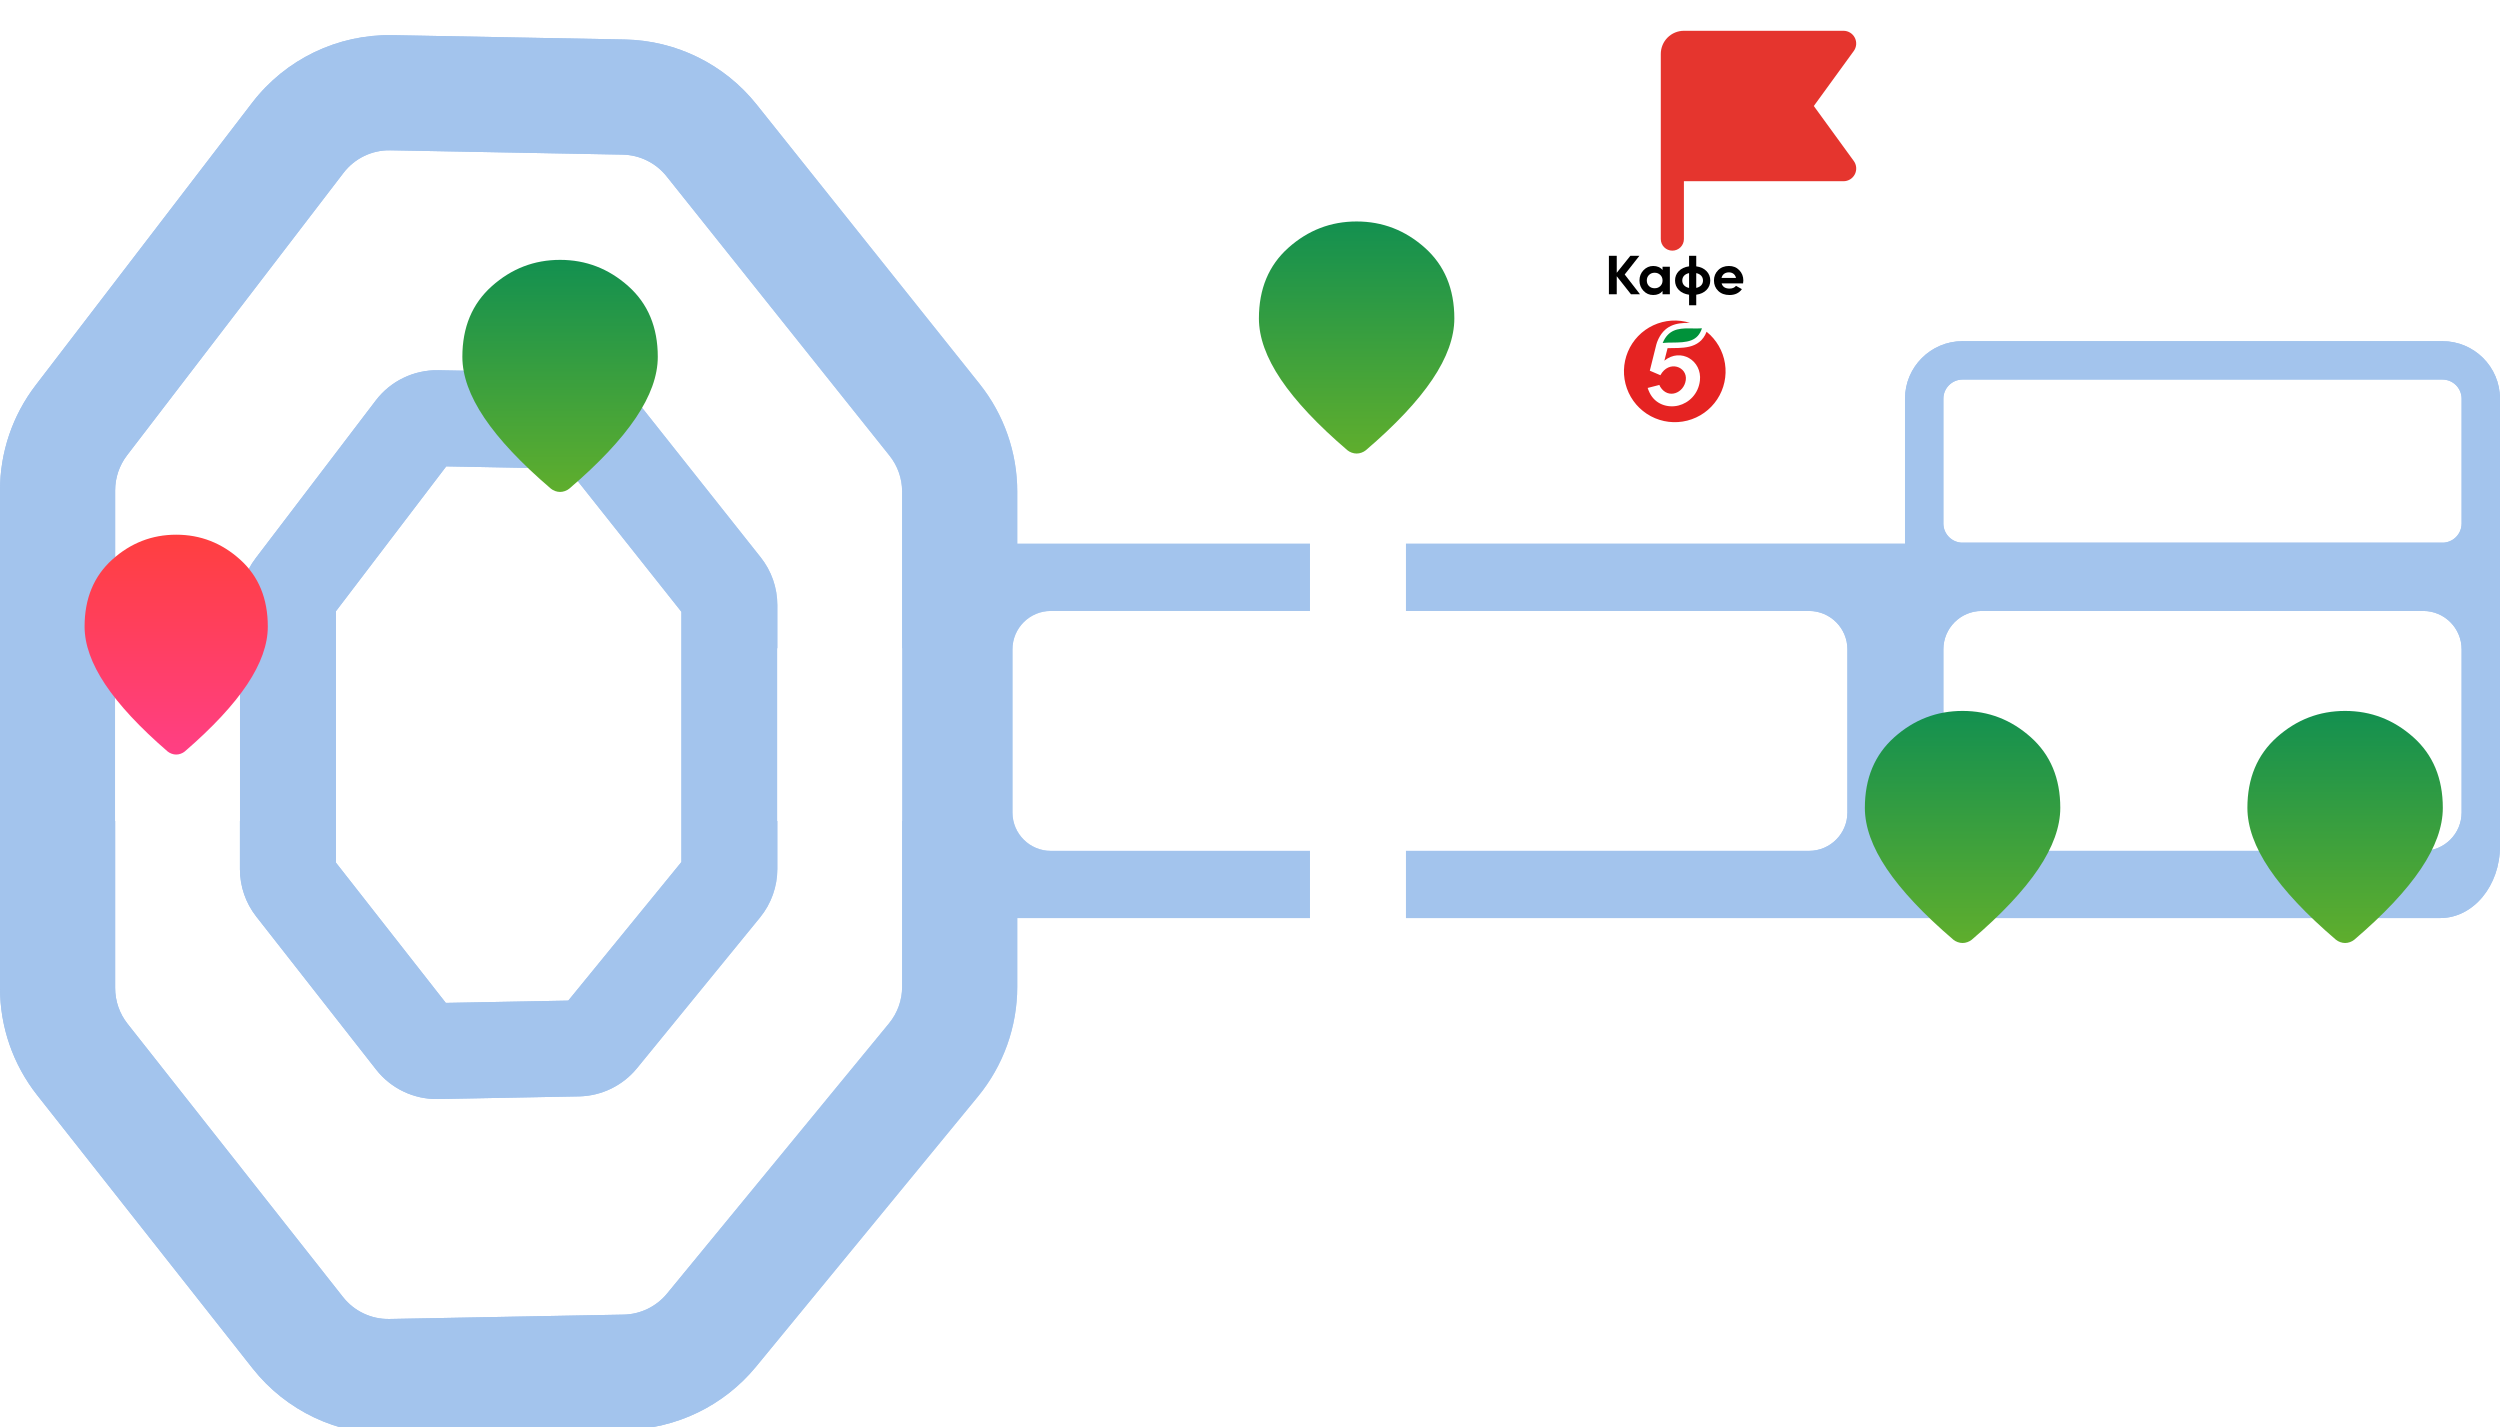 <svg width="303" height="173" viewBox="0 0 303 173" fill="none" xmlns="http://www.w3.org/2000/svg">
<g filter="url(#filter0_i_528_5875)">
<path fill-rule="evenodd" clip-rule="evenodd" d="M237.864 40.185C234.009 40.185 230.885 43.31 230.885 47.164L230.885 64.741L123.294 64.741L123.294 58.419C123.294 53.673 121.681 49.068 118.721 45.359L91.694 11.496C87.807 6.625 81.952 3.739 75.721 3.623L47.566 3.097C40.916 2.973 34.603 6.016 30.558 11.294L4.319 45.53C1.518 49.184 -2.21035e-06 53.661 -2.41164e-06 58.266L-5.04867e-06 118.594C-5.25426e-06 123.297 1.584 127.863 4.496 131.557L30.614 164.684C34.669 169.827 40.898 172.776 47.446 172.654L75.841 172.124C81.968 172.009 87.738 169.216 91.628 164.481L118.535 131.726C121.612 127.981 123.294 123.284 123.294 118.437L123.294 110.103L295.77 110.104C299.763 110.104 303 106.198 303 101.38L303 73.464L303 73.457L303 47.164C303 43.31 299.875 40.185 296.021 40.185L237.864 40.185ZM235.537 47.164C235.537 45.88 236.579 44.838 237.864 44.838L296.021 44.838C297.306 44.838 298.347 45.88 298.347 47.164L298.347 62.285C298.347 63.57 297.306 64.612 296.021 64.612L237.864 64.612C236.579 64.612 235.537 63.57 235.537 62.285L235.537 47.164ZM40.71 103.382L54.033 120.389L68.877 120.11L82.584 103.317L82.584 72.986L68.827 55.638L54.083 55.361L40.71 72.922L40.71 103.382ZM31.059 109.923C29.776 108.286 29.079 106.265 29.079 104.185L29.079 72.137C29.079 70.1 29.747 68.12 30.981 66.499L45.543 47.375C47.34 45.015 50.155 43.653 53.121 43.709L70.143 44.029C72.922 44.081 75.532 45.373 77.259 47.551L92.201 66.394C93.505 68.038 94.215 70.076 94.215 72.175L94.215 104.146C94.215 106.29 93.475 108.368 92.119 110.03L77.207 128.3C75.478 130.418 72.906 131.668 70.173 131.72L53.091 132.04C50.17 132.095 47.393 130.775 45.591 128.475L31.059 109.923ZM15.456 122.915C14.486 121.684 13.958 120.162 13.958 118.594L13.958 58.266C13.958 56.731 14.464 55.239 15.398 54.02L41.636 19.785C42.984 18.026 45.089 17.011 47.305 17.053L75.461 17.578C77.538 17.617 79.489 18.579 80.785 20.202L107.812 54.066C108.798 55.302 109.336 56.837 109.336 58.419L109.336 118.437C109.336 120.052 108.775 121.618 107.75 122.867L80.843 155.621C79.546 157.199 77.623 158.13 75.581 158.168L47.185 158.698C45.003 158.739 42.927 157.756 41.575 156.042L15.456 122.915ZM219.253 72.884C221.823 72.884 223.906 74.967 223.906 77.537L223.906 97.31C223.906 99.88 221.823 101.963 219.253 101.963L127.365 101.963C124.795 101.963 122.712 99.88 122.712 97.31L122.712 77.537C122.712 74.967 124.795 72.884 127.365 72.884L219.253 72.884ZM298.347 77.535C298.347 74.966 296.264 72.883 293.695 72.883L240.19 72.883C237.62 72.883 235.537 74.966 235.537 77.535L235.537 97.309C235.537 99.878 237.62 101.961 240.19 101.961L293.695 101.961C296.264 101.961 298.347 99.878 298.347 97.309L298.347 77.535Z" fill="url(#paint0_radial_528_5875)"/>
<path fill-rule="evenodd" clip-rule="evenodd" d="M237.864 40.185C234.009 40.185 230.885 43.31 230.885 47.164L230.885 64.741L123.294 64.741L123.294 58.419C123.294 53.673 121.681 49.068 118.721 45.359L91.694 11.496C87.807 6.625 81.952 3.739 75.721 3.623L47.566 3.097C40.916 2.973 34.603 6.016 30.558 11.294L4.319 45.53C1.518 49.184 -2.21035e-06 53.661 -2.41164e-06 58.266L-5.04867e-06 118.594C-5.25426e-06 123.297 1.584 127.863 4.496 131.557L30.614 164.684C34.669 169.827 40.898 172.776 47.446 172.654L75.841 172.124C81.968 172.009 87.738 169.216 91.628 164.481L118.535 131.726C121.612 127.981 123.294 123.284 123.294 118.437L123.294 110.103L295.77 110.104C299.763 110.104 303 106.198 303 101.38L303 73.464L303 73.457L303 47.164C303 43.31 299.875 40.185 296.021 40.185L237.864 40.185ZM235.537 47.164C235.537 45.88 236.579 44.838 237.864 44.838L296.021 44.838C297.306 44.838 298.347 45.88 298.347 47.164L298.347 62.285C298.347 63.57 297.306 64.612 296.021 64.612L237.864 64.612C236.579 64.612 235.537 63.57 235.537 62.285L235.537 47.164ZM40.71 103.382L54.033 120.389L68.877 120.11L82.584 103.317L82.584 72.986L68.827 55.638L54.083 55.361L40.71 72.922L40.71 103.382ZM31.059 109.923C29.776 108.286 29.079 106.265 29.079 104.185L29.079 72.137C29.079 70.1 29.747 68.12 30.981 66.499L45.543 47.375C47.34 45.015 50.155 43.653 53.121 43.709L70.143 44.029C72.922 44.081 75.532 45.373 77.259 47.551L92.201 66.394C93.505 68.038 94.215 70.076 94.215 72.175L94.215 104.146C94.215 106.29 93.475 108.368 92.119 110.03L77.207 128.3C75.478 130.418 72.906 131.668 70.173 131.72L53.091 132.04C50.17 132.095 47.393 130.775 45.591 128.475L31.059 109.923ZM15.456 122.915C14.486 121.684 13.958 120.162 13.958 118.594L13.958 58.266C13.958 56.731 14.464 55.239 15.398 54.02L41.636 19.785C42.984 18.026 45.089 17.011 47.305 17.053L75.461 17.578C77.538 17.617 79.489 18.579 80.785 20.202L107.812 54.066C108.798 55.302 109.336 56.837 109.336 58.419L109.336 118.437C109.336 120.052 108.775 121.618 107.75 122.867L80.843 155.621C79.546 157.199 77.623 158.13 75.581 158.168L47.185 158.698C45.003 158.739 42.927 157.756 41.575 156.042L15.456 122.915ZM219.253 72.884C221.823 72.884 223.906 74.967 223.906 77.537L223.906 97.31C223.906 99.88 221.823 101.963 219.253 101.963L127.365 101.963C124.795 101.963 122.712 99.88 122.712 97.31L122.712 77.537C122.712 74.967 124.795 72.884 127.365 72.884L219.253 72.884ZM298.347 77.535C298.347 74.966 296.264 72.883 293.695 72.883L240.19 72.883C237.62 72.883 235.537 74.966 235.537 77.535L235.537 97.309C235.537 99.878 237.62 101.961 240.19 101.961L293.695 101.961C296.264 101.961 298.347 99.878 298.347 97.309L298.347 77.535Z" fill="#A3C4ED"/>
</g>
<g filter="url(#filter1_i_528_5875)">
<rect x="158.77" y="119.406" width="62.81" height="11.632" rx="2.326" transform="rotate(-90 158.77 119.406)" fill="white"/>
</g>
<g filter="url(#filter2_i_528_5875)">
<rect x="94.215" y="98.342" width="20.937" height="15.121" transform="rotate(-90 94.215 98.342)" fill="white"/>
</g>
<g filter="url(#filter3_i_528_5875)">
<rect x="13.958" y="98.342" width="20.937" height="15.121" transform="rotate(-90 13.958 98.342)" fill="white"/>
</g>
<g filter="url(#filter4_ii_528_5875)">
<circle cx="61.321" cy="88.117" r="9.791" transform="rotate(90 61.321 88.117)" fill="white"/>
</g>
<g filter="url(#filter5_ii_528_5875)">
<path d="M21.355 90.438C21.17 90.438 20.985 90.404 20.8 90.336C20.615 90.268 20.453 90.177 20.314 90.064C16.937 87.145 14.416 84.435 12.751 81.935C11.085 79.434 10.252 77.097 10.252 74.925C10.252 71.53 11.369 68.826 13.601 66.812C15.833 64.798 18.418 63.791 21.355 63.791C24.293 63.791 26.878 64.798 29.109 66.812C31.342 68.826 32.458 71.53 32.458 74.925C32.458 77.097 31.625 79.434 29.96 81.935C28.294 84.435 25.773 87.145 22.396 90.064C22.257 90.177 22.095 90.268 21.91 90.336C21.725 90.404 21.54 90.438 21.355 90.438Z" fill="url(#paint1_linear_528_5875)"/>
</g>
<g filter="url(#filter6_ii_528_5875)">
<path d="M67.881 58.609C67.684 58.609 67.487 58.574 67.289 58.502C67.092 58.43 66.919 58.335 66.771 58.215C63.169 55.134 60.479 52.274 58.703 49.635C56.927 46.995 56.038 44.528 56.038 42.235C56.038 38.652 57.229 35.797 59.611 33.671C61.991 31.545 64.748 30.482 67.881 30.482C71.015 30.482 73.772 31.545 76.152 33.671C78.534 35.797 79.724 38.652 79.724 42.235C79.724 44.528 78.836 46.995 77.06 49.635C75.283 52.274 72.594 55.134 68.992 58.215C68.844 58.335 68.671 58.43 68.473 58.502C68.276 58.574 68.079 58.609 67.881 58.609Z" fill="url(#paint2_linear_528_5875)"/>
</g>
<g filter="url(#filter7_ii_528_5875)">
<path d="M164.423 53.955C164.225 53.955 164.028 53.919 163.831 53.848C163.633 53.776 163.46 53.681 163.312 53.561C159.71 50.48 157.021 47.619 155.244 44.98C153.468 42.34 152.58 39.874 152.58 37.581C152.58 33.998 153.77 31.143 156.152 29.017C158.532 26.891 161.289 25.828 164.423 25.828C167.556 25.828 170.313 26.891 172.694 29.017C175.075 31.143 176.266 33.998 176.266 37.581C176.266 39.874 175.377 42.34 173.601 44.98C171.825 47.619 169.135 50.48 165.533 53.561C165.385 53.681 165.212 53.776 165.015 53.848C164.817 53.919 164.62 53.955 164.423 53.955Z" fill="url(#paint3_linear_528_5875)"/>
</g>
<g clip-path="url(#clip0_528_5875)">
<rect x="183.933" y="25.766" width="37.95" height="27.963" rx="4.633" fill="white"/>
<g filter="url(#filter8_i_528_5875)">
<rect x="184" y="25" width="38" height="29" fill="white"/>
</g>
<path d="M198.767 35.666H197.672L195.95 33.48V35.666H195V31H195.95V33.06L197.603 31H198.698L196.914 33.267L198.767 35.666Z" fill="black"/>
<path d="M201.5 32.33H202.388V35.663H201.5V35.27C201.231 35.596 200.859 35.756 200.377 35.756C199.895 35.756 199.523 35.59 199.193 35.25C198.869 34.91 198.704 34.49 198.704 33.996C198.704 33.503 198.869 33.09 199.193 32.749C199.524 32.409 199.916 32.236 200.377 32.236C200.839 32.236 201.231 32.396 201.5 32.723V32.33ZM200.543 34.936C200.818 34.936 201.046 34.85 201.224 34.676C201.41 34.496 201.5 34.27 201.5 33.996C201.5 33.723 201.411 33.497 201.224 33.323C201.045 33.143 200.818 33.056 200.543 33.056C200.268 33.056 200.04 33.143 199.861 33.323C199.682 33.497 199.593 33.723 199.593 33.996C199.593 34.27 199.682 34.496 199.861 34.676C200.04 34.85 200.268 34.936 200.543 34.936Z" fill="black"/>
<path d="M205.584 37H204.716V35.72C204.185 35.646 203.772 35.453 203.47 35.14C203.167 34.826 203.015 34.446 203.015 34C203.015 33.553 203.166 33.173 203.47 32.86C203.772 32.546 204.185 32.353 204.716 32.279V31H205.584V32.28C206.114 32.353 206.527 32.547 206.83 32.86C207.133 33.173 207.284 33.553 207.284 34C207.284 34.447 207.133 34.827 206.83 35.14C206.527 35.453 206.114 35.647 205.584 35.72V37V37ZM204.716 34.9V33.1C204.185 33.213 203.89 33.547 203.89 34C203.89 34.453 204.186 34.787 204.716 34.9M205.584 34.893C206.114 34.78 206.403 34.447 206.403 34C206.403 33.553 206.114 33.213 205.584 33.1V34.893V34.893Z" fill="black"/>
<path d="M208.662 34.35C208.779 34.77 209.102 34.976 209.633 34.976C209.97 34.976 210.232 34.863 210.404 34.643L211.12 35.043C210.782 35.516 210.28 35.756 209.619 35.756C209.047 35.756 208.593 35.59 208.248 35.256C207.904 34.923 207.732 34.503 207.732 33.996C207.732 33.49 207.904 33.076 208.242 32.743C208.579 32.403 209.02 32.236 209.55 32.236C210.053 32.236 210.473 32.403 210.797 32.743C211.127 33.083 211.292 33.496 211.292 33.996C211.292 34.11 211.279 34.223 211.258 34.35H208.662ZM210.404 33.683C210.3 33.23 209.956 33.01 209.55 33.01C209.075 33.01 208.752 33.257 208.648 33.683H210.404H210.404Z" fill="black"/>
<path d="M203 38C199.14 38 196 41.14 196 45C196 48.859 199.14 52 203 52C206.86 52 210 48.86 210 45C210 41.14 206.86 38 203 38Z" fill="white"/>
<path d="M206.838 40.207C205.983 42.429 203.713 42.142 202.11 42.197L201.721 43.714C203.697 42.105 206.31 43.7 206.03 46.131C205.842 47.768 204.675 48.839 203.441 49.147C202.095 49.482 200.605 48.98 199.937 47.609C199.844 47.417 199.763 47.22 199.695 47.019L201.114 46.655C201.141 46.737 201.179 46.815 201.226 46.888C202.176 48.419 204.1 47.653 204.318 46.065C204.538 44.448 202.27 43.587 201.238 45.476L199.979 44.937L199.957 44.928L200.425 43.048C200.5 42.713 200.723 41.84 200.747 41.756C200.787 41.625 200.796 41.582 200.839 41.464C201.645 39.345 203.239 39.131 204.654 39.131C204.711 39.131 204.767 39.131 204.822 39.131C203.358 38.673 201.776 38.777 200.384 39.424C198.993 40.071 197.893 41.214 197.301 42.629C196.708 44.044 196.664 45.629 197.179 47.075C197.693 48.52 198.728 49.721 200.082 50.444C201.436 51.166 203.01 51.357 204.497 50.979C205.984 50.602 207.277 49.683 208.122 48.402C208.967 47.122 209.304 45.572 209.067 44.056C208.829 42.54 208.035 41.168 206.838 40.207Z" fill="#E52322"/>
<path d="M206.279 39.787C206.041 40.527 205.625 40.992 204.983 41.243C204.314 41.503 203.501 41.51 202.714 41.519C202.291 41.522 201.887 41.525 201.516 41.57C202.183 39.957 203.381 39.798 204.659 39.798C204.837 39.798 205.015 39.802 205.188 39.806C205.36 39.809 205.523 39.812 205.685 39.812C205.918 39.812 206.109 39.805 206.279 39.789" fill="#00923A"/>
</g>
<g filter="url(#filter9_iii_528_5875)">
<path d="M204.09 2.961C203.347 2.961 202.634 3.256 202.109 3.782C201.583 4.309 201.288 5.022 201.288 5.766V28.205C201.288 28.577 201.435 28.934 201.698 29.197C201.961 29.46 202.317 29.608 202.689 29.608C203.061 29.608 203.417 29.46 203.68 29.197C203.942 28.934 204.09 28.577 204.09 28.205V21.193H223.432C223.716 21.193 223.995 21.114 224.238 20.966C224.48 20.817 224.677 20.604 224.806 20.35C224.935 20.097 224.991 19.812 224.969 19.529C224.947 19.245 224.846 18.973 224.679 18.743L219.834 12.077L224.676 5.411C224.843 5.181 224.944 4.909 224.966 4.625C224.989 4.342 224.932 4.058 224.803 3.804C224.674 3.55 224.478 3.337 224.236 3.189C223.993 3.04 223.715 2.961 223.43 2.961H204.09Z" fill="#E5352E"/>
</g>
<g filter="url(#filter10_ii_528_5875)">
<path d="M237.864 113.277C237.666 113.277 237.469 113.242 237.272 113.17C237.074 113.098 236.901 113.003 236.753 112.883C233.151 109.802 230.462 106.942 228.685 104.303C226.909 101.663 226.021 99.196 226.021 96.903C226.021 93.32 227.211 90.465 229.593 88.339C231.973 86.213 234.73 85.15 237.864 85.15C240.997 85.15 243.754 86.213 246.134 88.339C248.516 90.465 249.707 93.32 249.707 96.903C249.707 99.196 248.818 101.663 247.042 104.303C245.266 106.942 242.576 109.802 238.974 112.883C238.826 113.003 238.653 113.098 238.456 113.17C238.258 113.242 238.061 113.277 237.864 113.277Z" fill="url(#paint4_linear_528_5875)"/>
</g>
<g filter="url(#filter11_ii_528_5875)">
<path d="M284.227 113.277C284.03 113.277 283.832 113.242 283.635 113.17C283.437 113.098 283.265 113.003 283.117 112.883C279.514 109.802 276.825 106.942 275.049 104.303C273.272 101.663 272.384 99.196 272.384 96.903C272.384 93.32 273.575 90.465 275.956 88.339C278.337 86.213 281.093 85.15 284.227 85.15C287.36 85.15 290.117 86.213 292.498 88.339C294.879 90.465 296.07 93.32 296.07 96.903C296.07 99.196 295.182 101.663 293.405 104.303C291.629 106.942 288.939 109.802 285.337 112.883C285.189 113.003 285.016 113.098 284.819 113.17C284.622 113.242 284.424 113.277 284.227 113.277Z" fill="url(#paint5_linear_528_5875)"/>
</g>
<path d="M151.785 133.477V127.824H152.821L154.847 131.728L156.878 127.824H157.909V133.477H156.705V130.362L155.098 133.477H154.601L152.994 130.362V133.477H151.785ZM161.867 133.634C161.302 133.634 160.808 133.506 160.386 133.251C159.964 132.997 159.636 132.646 159.402 132.199C159.172 131.749 159.056 131.233 159.056 130.65C159.056 130.057 159.175 129.537 159.412 129.09C159.65 128.644 159.979 128.295 160.402 128.043C160.824 127.792 161.312 127.667 161.867 127.667C162.436 127.667 162.931 127.794 163.354 128.049C163.776 128.303 164.104 128.656 164.338 129.106C164.572 129.553 164.688 130.067 164.688 130.65C164.688 131.236 164.57 131.755 164.333 132.205C164.099 132.651 163.771 133.002 163.348 133.257C162.926 133.508 162.433 133.634 161.867 133.634ZM161.867 132.451C162.37 132.451 162.743 132.283 162.987 131.948C163.232 131.613 163.354 131.181 163.354 130.65C163.354 130.102 163.23 129.666 162.982 129.342C162.734 129.014 162.363 128.85 161.867 128.85C161.529 128.85 161.25 128.926 161.03 129.08C160.813 129.23 160.653 129.441 160.548 129.713C160.444 129.982 160.391 130.294 160.391 130.65C160.391 131.198 160.515 131.636 160.763 131.964C161.014 132.288 161.382 132.451 161.867 132.451ZM168.296 133.634C167.714 133.634 167.217 133.504 166.805 133.246C166.393 132.985 166.077 132.629 165.857 132.178C165.641 131.728 165.531 131.219 165.528 130.65C165.531 130.071 165.645 129.558 165.868 129.111C166.095 128.661 166.416 128.309 166.831 128.054C167.246 127.796 167.74 127.667 168.312 127.667C168.954 127.667 169.497 127.829 169.94 128.153C170.387 128.474 170.678 128.914 170.814 129.472L169.558 129.813C169.46 129.509 169.298 129.274 169.071 129.106C168.844 128.935 168.586 128.85 168.296 128.85C167.968 128.85 167.698 128.928 167.485 129.085C167.272 129.239 167.115 129.451 167.014 129.724C166.913 129.996 166.862 130.305 166.862 130.65C166.862 131.187 166.983 131.622 167.223 131.953C167.464 132.285 167.822 132.451 168.296 132.451C168.631 132.451 168.895 132.374 169.087 132.22C169.282 132.067 169.429 131.845 169.527 131.556L170.814 131.844C170.64 132.419 170.334 132.862 169.898 133.173C169.462 133.48 168.928 133.634 168.296 133.634ZM173.241 133.477V128.944H171.351V127.824H176.392V128.944H174.502V133.477H173.241Z" fill="white"/>
<path d="M39.88 145.529V139.876H44.79V145.529H43.529V141.059H41.142V145.529H39.88ZM48.83 145.686C48.258 145.686 47.755 145.562 47.322 145.315C46.89 145.067 46.551 144.723 46.307 144.284C46.066 143.844 45.946 143.338 45.946 142.766C45.946 142.148 46.065 141.612 46.302 141.159C46.539 140.702 46.869 140.347 47.291 140.096C47.713 139.845 48.202 139.719 48.757 139.719C49.343 139.719 49.84 139.857 50.248 140.133C50.66 140.405 50.965 140.791 51.164 141.29C51.363 141.789 51.438 142.377 51.389 143.054H50.138V142.593C50.135 141.979 50.027 141.53 49.814 141.248C49.601 140.965 49.266 140.824 48.809 140.824C48.292 140.824 47.909 140.984 47.657 141.305C47.406 141.623 47.281 142.089 47.281 142.703C47.281 143.275 47.406 143.718 47.657 144.032C47.909 144.346 48.275 144.503 48.757 144.503C49.067 144.503 49.334 144.435 49.557 144.299C49.784 144.16 49.959 143.959 50.081 143.697L51.327 144.074C51.11 144.584 50.775 144.98 50.322 145.262C49.871 145.545 49.374 145.686 48.83 145.686ZM46.883 143.054V142.101H50.772V143.054H46.883ZM55.274 145.686C54.722 145.686 54.26 145.555 53.887 145.294C53.513 145.032 53.233 144.676 53.044 144.226C52.856 143.772 52.761 143.265 52.761 142.703C52.761 142.134 52.856 141.625 53.044 141.174C53.233 140.724 53.508 140.37 53.871 140.112C54.237 139.85 54.689 139.719 55.227 139.719C55.761 139.719 56.223 139.85 56.614 140.112C57.008 140.37 57.313 140.724 57.53 141.174C57.746 141.621 57.854 142.131 57.854 142.703C57.854 143.268 57.748 143.776 57.535 144.226C57.322 144.676 57.022 145.032 56.635 145.294C56.247 145.555 55.794 145.686 55.274 145.686ZM52.547 148.042V139.876H53.662V143.844H53.819V148.042H52.547ZM55.08 144.556C55.408 144.556 55.679 144.474 55.891 144.31C56.104 144.146 56.261 143.924 56.362 143.645C56.467 143.362 56.52 143.048 56.52 142.703C56.52 142.361 56.467 142.05 56.362 141.771C56.258 141.489 56.096 141.265 55.876 141.101C55.656 140.934 55.377 140.85 55.038 140.85C54.717 140.85 54.456 140.928 54.253 141.085C54.051 141.239 53.901 141.455 53.803 141.735C53.709 142.01 53.662 142.333 53.662 142.703C53.662 143.069 53.709 143.392 53.803 143.671C53.901 143.95 54.053 144.168 54.258 144.325C54.468 144.479 54.742 144.556 55.08 144.556ZM61.578 145.686C61.006 145.686 60.503 145.562 60.071 145.315C59.638 145.067 59.299 144.723 59.055 144.284C58.814 143.844 58.694 143.338 58.694 142.766C58.694 142.148 58.813 141.612 59.05 141.159C59.287 140.702 59.617 140.347 60.039 140.096C60.461 139.845 60.95 139.719 61.505 139.719C62.091 139.719 62.588 139.857 62.996 140.133C63.408 140.405 63.714 140.791 63.912 141.29C64.111 141.789 64.186 142.377 64.137 143.054H62.886V142.593C62.883 141.979 62.775 141.53 62.562 141.248C62.349 140.965 62.014 140.824 61.557 140.824C61.041 140.824 60.657 140.984 60.406 141.305C60.154 141.623 60.029 142.089 60.029 142.703C60.029 143.275 60.154 143.718 60.406 144.032C60.657 144.346 61.023 144.503 61.505 144.503C61.815 144.503 62.082 144.435 62.306 144.299C62.532 144.16 62.707 143.959 62.829 143.697L64.075 144.074C63.858 144.584 63.523 144.98 63.07 145.262C62.62 145.545 62.122 145.686 61.578 145.686ZM59.631 143.054V142.101H63.52V143.054H59.631ZM64.473 145.529L66.54 142.671L64.515 139.876H66.001L67.273 141.682L68.524 139.876H70.01L67.985 142.671L70.063 145.529H68.576L67.273 143.661L65.959 145.529H64.473ZM73.189 145.686C72.624 145.686 72.13 145.559 71.708 145.304C71.286 145.049 70.958 144.699 70.724 144.252C70.494 143.802 70.379 143.286 70.379 142.703C70.379 142.11 70.497 141.59 70.735 141.143C70.972 140.696 71.302 140.347 71.724 140.096C72.146 139.845 72.635 139.719 73.189 139.719C73.758 139.719 74.254 139.847 74.676 140.101C75.098 140.356 75.426 140.709 75.66 141.159C75.894 141.605 76.011 142.12 76.011 142.703C76.011 143.289 75.892 143.807 75.655 144.257C75.421 144.704 75.093 145.055 74.671 145.309C74.249 145.561 73.755 145.686 73.189 145.686ZM73.189 144.503C73.692 144.503 74.065 144.336 74.31 144.001C74.554 143.666 74.676 143.233 74.676 142.703C74.676 142.155 74.552 141.719 74.304 141.394C74.057 141.066 73.685 140.902 73.189 140.902C72.851 140.902 72.572 140.979 72.352 141.133C72.136 141.283 71.975 141.494 71.871 141.766C71.766 142.035 71.713 142.347 71.713 142.703C71.713 143.251 71.837 143.689 72.085 144.017C72.336 144.341 72.704 144.503 73.189 144.503ZM76.745 146.785V144.54C77.052 144.54 77.27 144.435 77.4 144.226C77.529 144.017 77.632 143.654 77.708 143.137C77.757 142.83 77.797 142.506 77.829 142.164C77.86 141.822 77.886 141.461 77.907 141.08C77.932 140.7 77.953 140.299 77.97 139.876H82.178V144.54H82.749V146.785H81.555V145.529H77.933V146.785H76.745ZM78.436 144.54H80.922V140.866H79.074C79.064 141.075 79.052 141.29 79.038 141.509C79.024 141.726 79.008 141.942 78.991 142.158C78.973 142.375 78.954 142.582 78.933 142.781C78.916 142.977 78.895 143.158 78.87 143.326C78.832 143.619 78.785 143.86 78.729 144.048C78.673 144.236 78.576 144.4 78.436 144.54Z" fill="white"/>
<path d="M104.102 108.359L87.609 131.622" stroke="white" stroke-width="1.163" stroke-linecap="round"/>
<path d="M35.686 131.623L19.192 108.36" stroke="white" stroke-width="1.163" stroke-linecap="round"/>
<defs>
<filter id="filter0_i_528_5875" x="0" y="3.094" width="303" height="170.728" filterUnits="userSpaceOnUse" color-interpolation-filters="sRGB">
<feFlood flood-opacity="0" result="BackgroundImageFix"/>
<feBlend mode="normal" in="SourceGraphic" in2="BackgroundImageFix" result="shape"/>
<feColorMatrix in="SourceAlpha" type="matrix" values="0 0 0 0 0 0 0 0 0 0 0 0 0 0 0 0 0 0 127 0" result="hardAlpha"/>
<feOffset dy="1.163"/>
<feGaussianBlur stdDeviation="5.816"/>
<feComposite in2="hardAlpha" operator="arithmetic" k2="-1" k3="1"/>
<feColorMatrix type="matrix" values="0 0 0 0 0.918 0 0 0 0 0.945 0 0 0 0 0.992 0 0 0 1 0"/>
<feBlend mode="normal" in2="shape" result="effect1_innerShadow_528_5875"/>
</filter>
<filter id="filter1_i_528_5875" x="158.77" y="56.596" width="11.632" height="63.974" filterUnits="userSpaceOnUse" color-interpolation-filters="sRGB">
<feFlood flood-opacity="0" result="BackgroundImageFix"/>
<feBlend mode="normal" in="SourceGraphic" in2="BackgroundImageFix" result="shape"/>
<feColorMatrix in="SourceAlpha" type="matrix" values="0 0 0 0 0 0 0 0 0 0 0 0 0 0 0 0 0 0 127 0" result="hardAlpha"/>
<feOffset dy="1.163"/>
<feGaussianBlur stdDeviation="5.816"/>
<feComposite in2="hardAlpha" operator="arithmetic" k2="-1" k3="1"/>
<feColorMatrix type="matrix" values="0 0 0 0 0.918 0 0 0 0 0.945 0 0 0 0 0.992 0 0 0 1 0"/>
<feBlend mode="normal" in2="shape" result="effect1_innerShadow_528_5875"/>
</filter>
<filter id="filter2_i_528_5875" x="94.215" y="77.404" width="15.121" height="22.101" filterUnits="userSpaceOnUse" color-interpolation-filters="sRGB">
<feFlood flood-opacity="0" result="BackgroundImageFix"/>
<feBlend mode="normal" in="SourceGraphic" in2="BackgroundImageFix" result="shape"/>
<feColorMatrix in="SourceAlpha" type="matrix" values="0 0 0 0 0 0 0 0 0 0 0 0 0 0 0 0 0 0 127 0" result="hardAlpha"/>
<feOffset dy="1.163"/>
<feGaussianBlur stdDeviation="5.816"/>
<feComposite in2="hardAlpha" operator="arithmetic" k2="-1" k3="1"/>
<feColorMatrix type="matrix" values="0 0 0 0 0.918 0 0 0 0 0.945 0 0 0 0 0.992 0 0 0 1 0"/>
<feBlend mode="normal" in2="shape" result="effect1_innerShadow_528_5875"/>
</filter>
<filter id="filter3_i_528_5875" x="13.958" y="77.404" width="15.121" height="22.101" filterUnits="userSpaceOnUse" color-interpolation-filters="sRGB">
<feFlood flood-opacity="0" result="BackgroundImageFix"/>
<feBlend mode="normal" in="SourceGraphic" in2="BackgroundImageFix" result="shape"/>
<feColorMatrix in="SourceAlpha" type="matrix" values="0 0 0 0 0 0 0 0 0 0 0 0 0 0 0 0 0 0 127 0" result="hardAlpha"/>
<feOffset dy="1.163"/>
<feGaussianBlur stdDeviation="5.816"/>
<feComposite in2="hardAlpha" operator="arithmetic" k2="-1" k3="1"/>
<feColorMatrix type="matrix" values="0 0 0 0 0.918 0 0 0 0 0.945 0 0 0 0 0.992 0 0 0 1 0"/>
<feBlend mode="normal" in2="shape" result="effect1_innerShadow_528_5875"/>
</filter>
<filter id="filter4_ii_528_5875" x="51.531" y="74.837" width="19.582" height="28.887" filterUnits="userSpaceOnUse" color-interpolation-filters="sRGB">
<feFlood flood-opacity="0" result="BackgroundImageFix"/>
<feBlend mode="normal" in="SourceGraphic" in2="BackgroundImageFix" result="shape"/>
<feColorMatrix in="SourceAlpha" type="matrix" values="0 0 0 0 0 0 0 0 0 0 0 0 0 0 0 0 0 0 127 0" result="hardAlpha"/>
<feOffset dy="5.816"/>
<feGaussianBlur stdDeviation="2.908"/>
<feComposite in2="hardAlpha" operator="arithmetic" k2="-1" k3="1"/>
<feColorMatrix type="matrix" values="0 0 0 0 0.98 0 0 0 0 1 0 0 0 0 0 0 0 0 0.25 0"/>
<feBlend mode="normal" in2="shape" result="effect1_innerShadow_528_5875"/>
<feColorMatrix in="SourceAlpha" type="matrix" values="0 0 0 0 0 0 0 0 0 0 0 0 0 0 0 0 0 0 127 0" result="hardAlpha"/>
<feOffset dy="-3.489"/>
<feGaussianBlur stdDeviation="2.908"/>
<feComposite in2="hardAlpha" operator="arithmetic" k2="-1" k3="1"/>
<feColorMatrix type="matrix" values="0 0 0 0 1 0 0 0 0 0.12 0 0 0 0 0 0 0 0 0.25 0"/>
<feBlend mode="normal" in2="effect1_innerShadow_528_5875" result="effect2_innerShadow_528_5875"/>
</filter>
<filter id="filter5_ii_528_5875" x="10.252" y="62.271" width="22.206" height="30.701" filterUnits="userSpaceOnUse" color-interpolation-filters="sRGB">
<feFlood flood-opacity="0" result="BackgroundImageFix"/>
<feBlend mode="normal" in="SourceGraphic" in2="BackgroundImageFix" result="shape"/>
<feColorMatrix in="SourceAlpha" type="matrix" values="0 0 0 0 0 0 0 0 0 0 0 0 0 0 0 0 0 0 127 0" result="hardAlpha"/>
<feOffset dy="-1.52"/>
<feGaussianBlur stdDeviation="3.167"/>
<feComposite in2="hardAlpha" operator="arithmetic" k2="-1" k3="1"/>
<feColorMatrix type="matrix" values="0 0 0 0 0.4 0 0 0 0 0.012 0 0 0 0 0.175 0 0 0 0.25 0"/>
<feBlend mode="normal" in2="shape" result="effect1_innerShadow_528_5875"/>
<feColorMatrix in="SourceAlpha" type="matrix" values="0 0 0 0 0 0 0 0 0 0 0 0 0 0 0 0 0 0 127 0" result="hardAlpha"/>
<feOffset dy="2.534"/>
<feGaussianBlur stdDeviation="1.267"/>
<feComposite in2="hardAlpha" operator="arithmetic" k2="-1" k3="1"/>
<feColorMatrix type="matrix" values="0 0 0 0 0.965 0 0 0 0 0.596 0 0 0 0 0.604 0 0 0 0.41 0"/>
<feBlend mode="normal" in2="effect1_innerShadow_528_5875" result="effect2_innerShadow_528_5875"/>
</filter>
<filter id="filter6_ii_528_5875" x="56.038" y="28.962" width="23.686" height="32.181" filterUnits="userSpaceOnUse" color-interpolation-filters="sRGB">
<feFlood flood-opacity="0" result="BackgroundImageFix"/>
<feBlend mode="normal" in="SourceGraphic" in2="BackgroundImageFix" result="shape"/>
<feColorMatrix in="SourceAlpha" type="matrix" values="0 0 0 0 0 0 0 0 0 0 0 0 0 0 0 0 0 0 127 0" result="hardAlpha"/>
<feOffset dy="-1.52"/>
<feGaussianBlur stdDeviation="3.167"/>
<feComposite in2="hardAlpha" operator="arithmetic" k2="-1" k3="1"/>
<feColorMatrix type="matrix" values="0 0 0 0 0.136 0 0 0 0 0.4 0 0 0 0 0.012 0 0 0 0.25 0"/>
<feBlend mode="normal" in2="shape" result="effect1_innerShadow_528_5875"/>
<feColorMatrix in="SourceAlpha" type="matrix" values="0 0 0 0 0 0 0 0 0 0 0 0 0 0 0 0 0 0 127 0" result="hardAlpha"/>
<feOffset dy="2.534"/>
<feGaussianBlur stdDeviation="1.267"/>
<feComposite in2="hardAlpha" operator="arithmetic" k2="-1" k3="1"/>
<feColorMatrix type="matrix" values="0 0 0 0 0.825 0 0 0 0 0.965 0 0 0 0 0.596 0 0 0 0.41 0"/>
<feBlend mode="normal" in2="effect1_innerShadow_528_5875" result="effect2_innerShadow_528_5875"/>
</filter>
<filter id="filter7_ii_528_5875" x="152.58" y="24.308" width="23.686" height="32.181" filterUnits="userSpaceOnUse" color-interpolation-filters="sRGB">
<feFlood flood-opacity="0" result="BackgroundImageFix"/>
<feBlend mode="normal" in="SourceGraphic" in2="BackgroundImageFix" result="shape"/>
<feColorMatrix in="SourceAlpha" type="matrix" values="0 0 0 0 0 0 0 0 0 0 0 0 0 0 0 0 0 0 127 0" result="hardAlpha"/>
<feOffset dy="-1.52"/>
<feGaussianBlur stdDeviation="3.167"/>
<feComposite in2="hardAlpha" operator="arithmetic" k2="-1" k3="1"/>
<feColorMatrix type="matrix" values="0 0 0 0 0.136 0 0 0 0 0.4 0 0 0 0 0.012 0 0 0 0.25 0"/>
<feBlend mode="normal" in2="shape" result="effect1_innerShadow_528_5875"/>
<feColorMatrix in="SourceAlpha" type="matrix" values="0 0 0 0 0 0 0 0 0 0 0 0 0 0 0 0 0 0 127 0" result="hardAlpha"/>
<feOffset dy="2.534"/>
<feGaussianBlur stdDeviation="1.267"/>
<feComposite in2="hardAlpha" operator="arithmetic" k2="-1" k3="1"/>
<feColorMatrix type="matrix" values="0 0 0 0 0.825 0 0 0 0 0.965 0 0 0 0 0.596 0 0 0 0.41 0"/>
<feBlend mode="normal" in2="effect1_innerShadow_528_5875" result="effect2_innerShadow_528_5875"/>
</filter>
<filter id="filter8_i_528_5875" x="184" y="25" width="38" height="30.544" filterUnits="userSpaceOnUse" color-interpolation-filters="sRGB">
<feFlood flood-opacity="0" result="BackgroundImageFix"/>
<feBlend mode="normal" in="SourceGraphic" in2="BackgroundImageFix" result="shape"/>
<feColorMatrix in="SourceAlpha" type="matrix" values="0 0 0 0 0 0 0 0 0 0 0 0 0 0 0 0 0 0 127 0" result="hardAlpha"/>
<feOffset dy="1.544"/>
<feGaussianBlur stdDeviation="7.722"/>
<feComposite in2="hardAlpha" operator="arithmetic" k2="-1" k3="1"/>
<feColorMatrix type="matrix" values="0 0 0 0 0.918 0 0 0 0 0.945 0 0 0 0 0.992 0 0 0 1 0"/>
<feBlend mode="normal" in2="shape" result="effect1_innerShadow_528_5875"/>
</filter>
<filter id="filter9_iii_528_5875" x="201.288" y="1.252" width="23.686" height="31.177" filterUnits="userSpaceOnUse" color-interpolation-filters="sRGB">
<feFlood flood-opacity="0" result="BackgroundImageFix"/>
<feBlend mode="normal" in="SourceGraphic" in2="BackgroundImageFix" result="shape"/>
<feColorMatrix in="SourceAlpha" type="matrix" values="0 0 0 0 0 0 0 0 0 0 0 0 0 0 0 0 0 0 127 0" result="hardAlpha"/>
<feOffset dy="2.822"/>
<feGaussianBlur stdDeviation="1.411"/>
<feComposite in2="hardAlpha" operator="arithmetic" k2="-1" k3="1"/>
<feColorMatrix type="matrix" values="0 0 0 0 0.958 0 0 0 0 0.979 0 0 0 0 0.718 0 0 0 0.2 0"/>
<feBlend mode="normal" in2="shape" result="effect1_innerShadow_528_5875"/>
<feColorMatrix in="SourceAlpha" type="matrix" values="0 0 0 0 0 0 0 0 0 0 0 0 0 0 0 0 0 0 127 0" result="hardAlpha"/>
<feOffset dy="-0.342"/>
<feGaussianBlur stdDeviation="2.051"/>
<feComposite in2="hardAlpha" operator="arithmetic" k2="-1" k3="1"/>
<feColorMatrix type="matrix" values="0 0 0 0 0.959 0 0 0 0 0.975 0 0 0 0 0.793 0 0 0 0.2 0"/>
<feBlend mode="normal" in2="effect1_innerShadow_528_5875" result="effect2_innerShadow_528_5875"/>
<feColorMatrix in="SourceAlpha" type="matrix" values="0 0 0 0 0 0 0 0 0 0 0 0 0 0 0 0 0 0 127 0" result="hardAlpha"/>
<feMorphology radius="1.709" operator="dilate" in="SourceAlpha" result="effect3_innerShadow_528_5875"/>
<feOffset dy="-1.709"/>
<feGaussianBlur stdDeviation="2.051"/>
<feComposite in2="hardAlpha" operator="arithmetic" k2="-1" k3="1"/>
<feColorMatrix type="matrix" values="0 0 0 0 0.312 0 0 0 0 0.093 0 0 0 0 0.083 0 0 0 0.15 0"/>
<feBlend mode="normal" in2="effect2_innerShadow_528_5875" result="effect3_innerShadow_528_5875"/>
</filter>
<filter id="filter10_ii_528_5875" x="226.021" y="83.63" width="23.686" height="32.181" filterUnits="userSpaceOnUse" color-interpolation-filters="sRGB">
<feFlood flood-opacity="0" result="BackgroundImageFix"/>
<feBlend mode="normal" in="SourceGraphic" in2="BackgroundImageFix" result="shape"/>
<feColorMatrix in="SourceAlpha" type="matrix" values="0 0 0 0 0 0 0 0 0 0 0 0 0 0 0 0 0 0 127 0" result="hardAlpha"/>
<feOffset dy="-1.52"/>
<feGaussianBlur stdDeviation="3.167"/>
<feComposite in2="hardAlpha" operator="arithmetic" k2="-1" k3="1"/>
<feColorMatrix type="matrix" values="0 0 0 0 0.136 0 0 0 0 0.4 0 0 0 0 0.012 0 0 0 0.25 0"/>
<feBlend mode="normal" in2="shape" result="effect1_innerShadow_528_5875"/>
<feColorMatrix in="SourceAlpha" type="matrix" values="0 0 0 0 0 0 0 0 0 0 0 0 0 0 0 0 0 0 127 0" result="hardAlpha"/>
<feOffset dy="2.534"/>
<feGaussianBlur stdDeviation="1.267"/>
<feComposite in2="hardAlpha" operator="arithmetic" k2="-1" k3="1"/>
<feColorMatrix type="matrix" values="0 0 0 0 0.825 0 0 0 0 0.965 0 0 0 0 0.596 0 0 0 0.41 0"/>
<feBlend mode="normal" in2="effect1_innerShadow_528_5875" result="effect2_innerShadow_528_5875"/>
</filter>
<filter id="filter11_ii_528_5875" x="272.384" y="83.63" width="23.686" height="32.181" filterUnits="userSpaceOnUse" color-interpolation-filters="sRGB">
<feFlood flood-opacity="0" result="BackgroundImageFix"/>
<feBlend mode="normal" in="SourceGraphic" in2="BackgroundImageFix" result="shape"/>
<feColorMatrix in="SourceAlpha" type="matrix" values="0 0 0 0 0 0 0 0 0 0 0 0 0 0 0 0 0 0 127 0" result="hardAlpha"/>
<feOffset dy="-1.52"/>
<feGaussianBlur stdDeviation="3.167"/>
<feComposite in2="hardAlpha" operator="arithmetic" k2="-1" k3="1"/>
<feColorMatrix type="matrix" values="0 0 0 0 0.136 0 0 0 0 0.4 0 0 0 0 0.012 0 0 0 0.25 0"/>
<feBlend mode="normal" in2="shape" result="effect1_innerShadow_528_5875"/>
<feColorMatrix in="SourceAlpha" type="matrix" values="0 0 0 0 0 0 0 0 0 0 0 0 0 0 0 0 0 0 127 0" result="hardAlpha"/>
<feOffset dy="2.534"/>
<feGaussianBlur stdDeviation="1.267"/>
<feComposite in2="hardAlpha" operator="arithmetic" k2="-1" k3="1"/>
<feColorMatrix type="matrix" values="0 0 0 0 0.825 0 0 0 0 0.965 0 0 0 0 0.596 0 0 0 0.41 0"/>
<feBlend mode="normal" in2="effect1_innerShadow_528_5875" result="effect2_innerShadow_528_5875"/>
</filter>
<radialGradient id="paint0_radial_528_5875" cx="0" cy="0" r="1" gradientUnits="userSpaceOnUse" gradientTransform="translate(144.23 94.401) rotate(86.473) scale(113.215 88.833)">
<stop stop-color="#C6DEF7"/>
<stop offset="1" stop-color="#A3C4ED"/>
</radialGradient>
<linearGradient id="paint1_linear_528_5875" x1="21.355" y1="63.791" x2="21.355" y2="90.438" gradientUnits="userSpaceOnUse">
<stop stop-color="#FF3F3F"/>
<stop offset="1" stop-color="#FF3F84"/>
</linearGradient>
<linearGradient id="paint2_linear_528_5875" x1="67.881" y1="30.482" x2="67.881" y2="58.609" gradientUnits="userSpaceOnUse">
<stop stop-color="#139050"/>
<stop offset="1" stop-color="#5FAE2D"/>
</linearGradient>
<linearGradient id="paint3_linear_528_5875" x1="164.423" y1="25.828" x2="164.423" y2="53.955" gradientUnits="userSpaceOnUse">
<stop stop-color="#139050"/>
<stop offset="1" stop-color="#5FAE2D"/>
</linearGradient>
<linearGradient id="paint4_linear_528_5875" x1="237.864" y1="85.15" x2="237.864" y2="113.277" gradientUnits="userSpaceOnUse">
<stop stop-color="#139050"/>
<stop offset="1" stop-color="#5FAE2D"/>
</linearGradient>
<linearGradient id="paint5_linear_528_5875" x1="284.227" y1="85.15" x2="284.227" y2="113.277" gradientUnits="userSpaceOnUse">
<stop stop-color="#139050"/>
<stop offset="1" stop-color="#5FAE2D"/>
</linearGradient>
<clipPath id="clip0_528_5875">
<rect x="183.933" y="25.766" width="37.95" height="27.963" rx="4.633" fill="white"/>
</clipPath>
</defs>
</svg>
